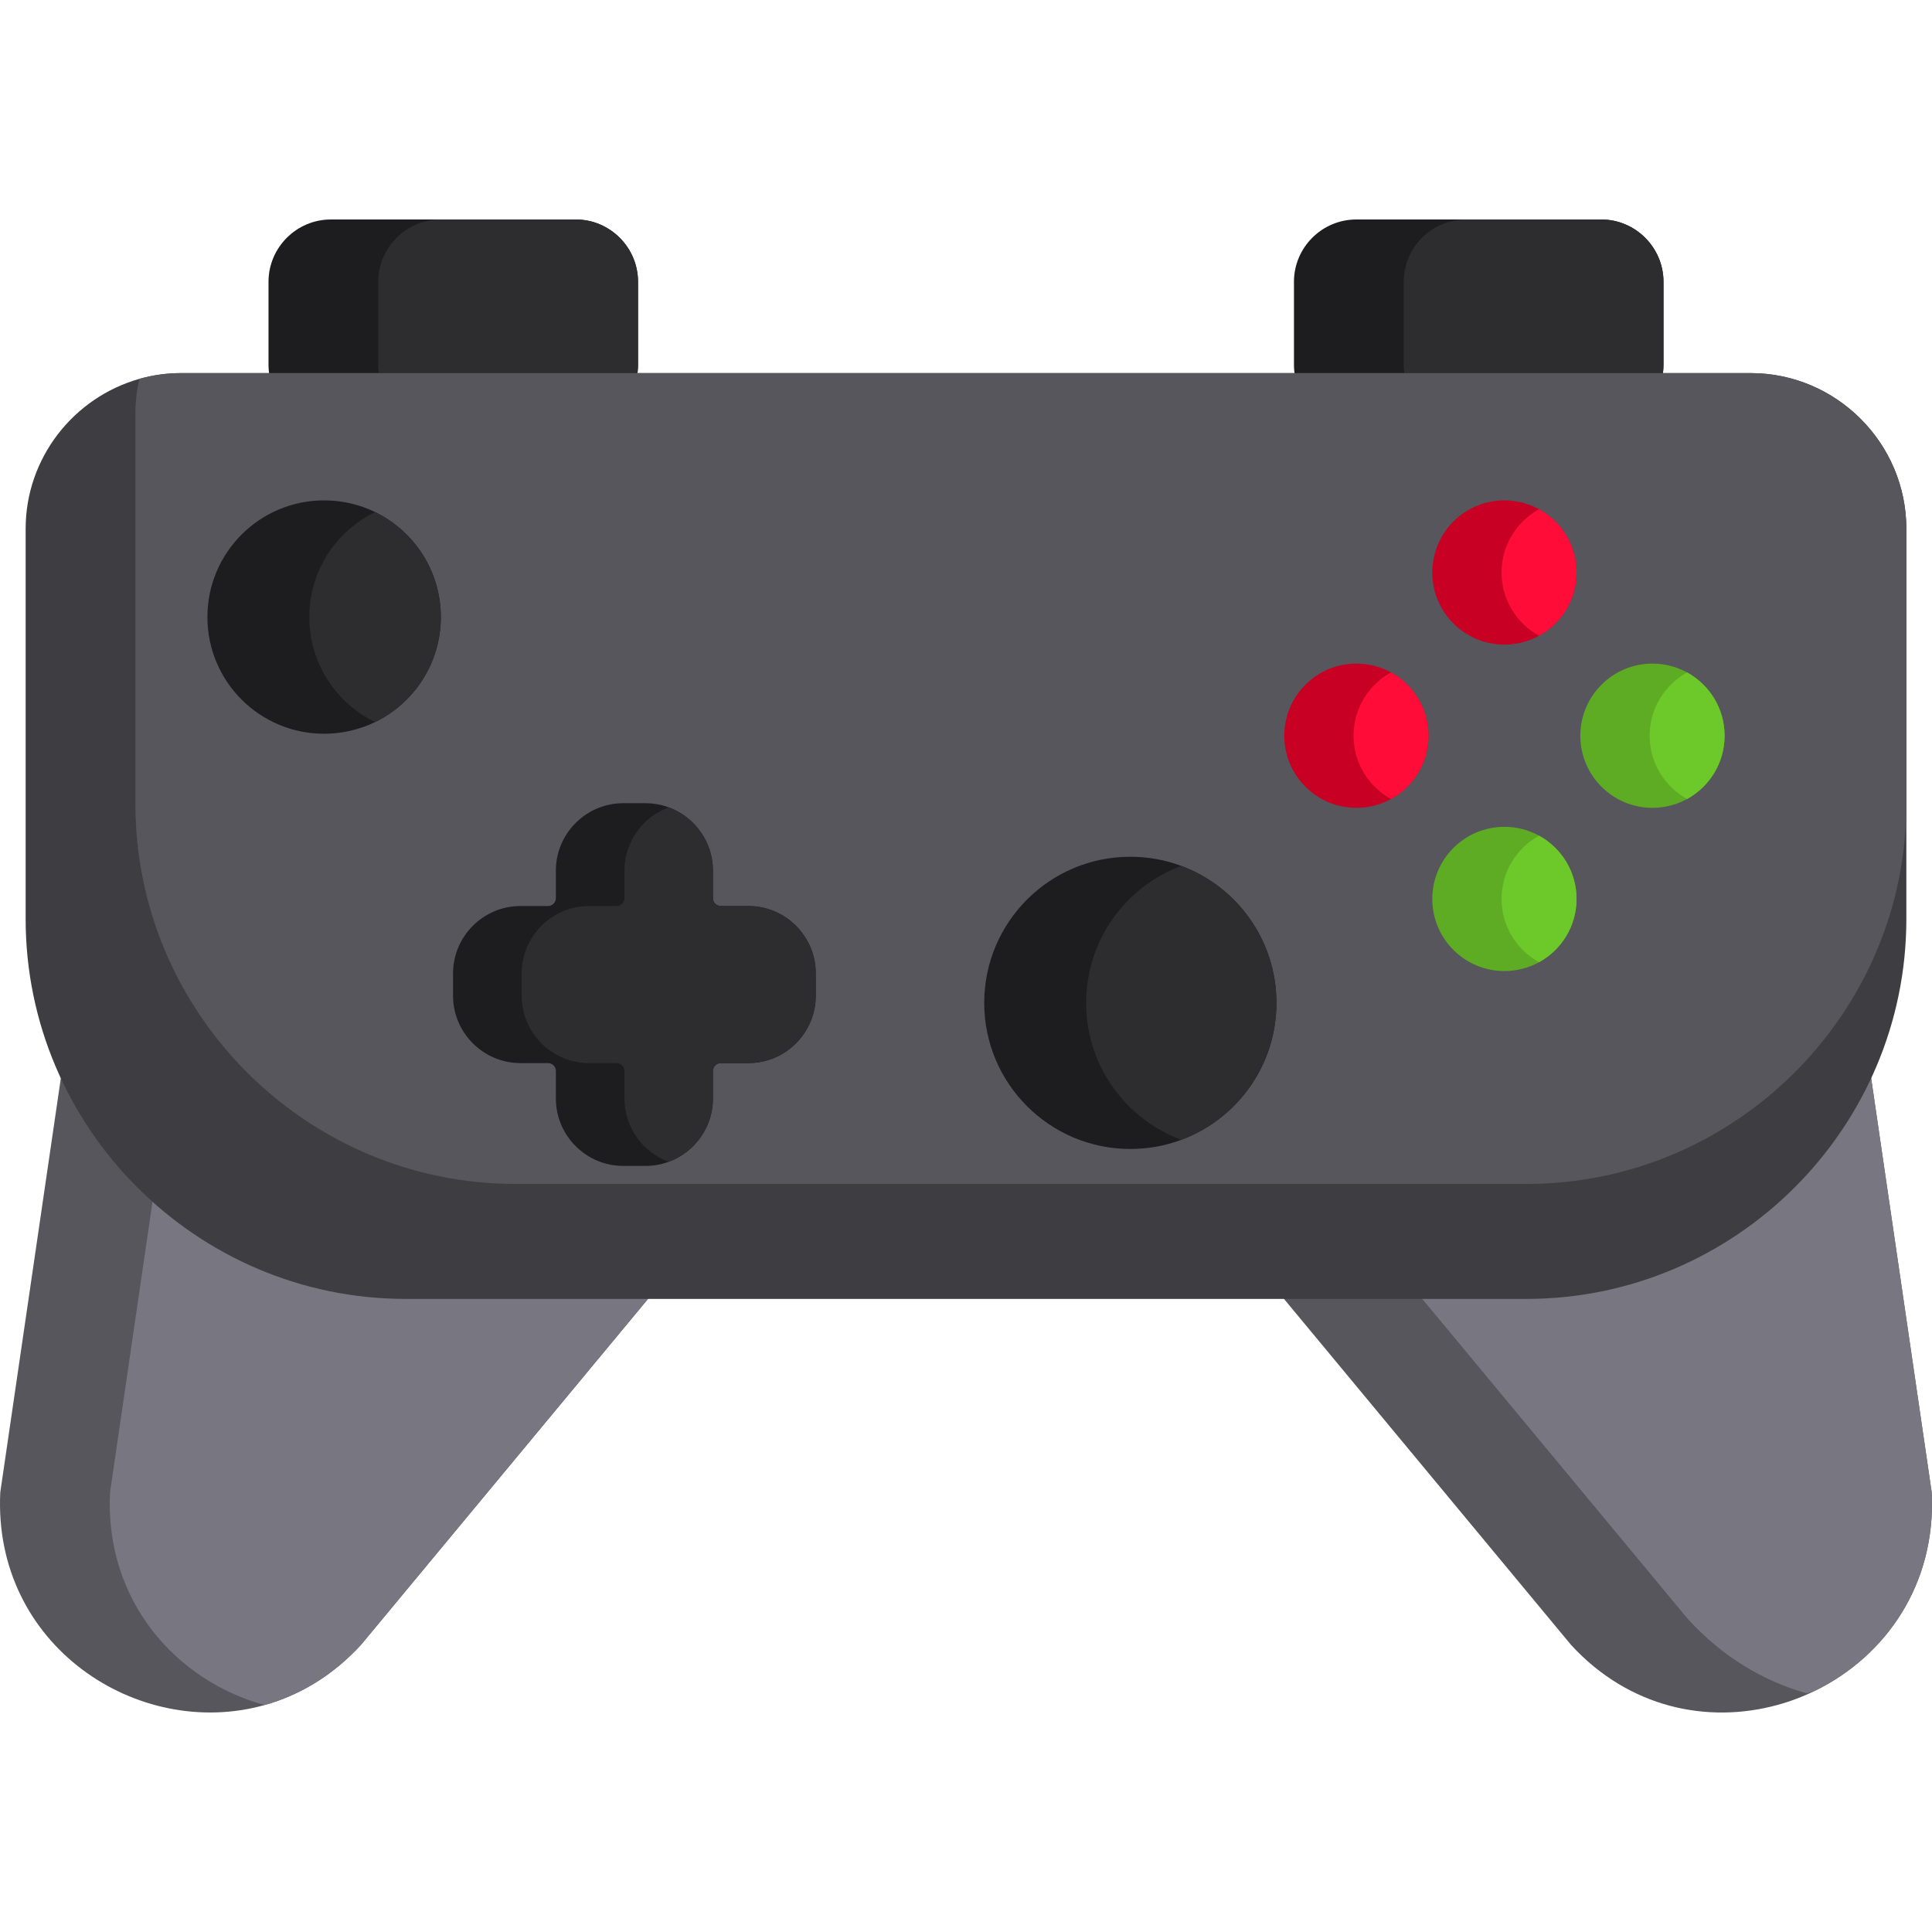 <?xml version="1.0" encoding="iso-8859-1"?>
<!-- Generator: Adobe Illustrator 19.0.0, SVG Export Plug-In . SVG Version: 6.00 Build 0)  -->
<svg version="1.1" id="Capa_1" xmlns="http://www.w3.org/2000/svg" xmlns:xlink="http://www.w3.org/1999/xlink" x="0px" y="0px"
	 viewBox="0 0 512 512" style="enable-background:new 0 0 512 512;" xml:space="preserve">
<g>
	<path style="fill:#57565C;" d="M175.203,340.037l-79.55,95.879c-7.51,8.175-16.33,13.359-25.523,15.935
		c-33.553,9.432-72.06-15.779-70.055-56.375l27.652-189.099l25.679,23.279L175.203,340.037z"/>
	<path style="fill:#57565C;" d="M480.968,448.081c-3.21,1.569-6.565,2.836-10.014,3.771c-18.334,5.007-39.214,0.831-54.609-15.935
		l-79.55-95.879l20.921-18.958l126.555-114.702l3.407,23.279l24.245,165.82C513.149,420.117,499.437,439.085,480.968,448.081z"/>
</g>
<g>
	<path style="fill:#787680;" d="M175.203,340.037l-79.55,95.879c-7.51,8.175-16.33,13.359-25.523,15.935
		c-23.258-6.337-42.403-27.445-40.969-56.375l24.245-165.82L175.203,340.037z"/>
	<path style="fill:#787680;" d="M480.968,448.081c-0.727,0.239-1.475,0.457-2.213,0.654c-11.302-3.168-22.147-9.536-31.371-19.581
		L357.717,321.08l126.555-114.702l3.407,23.279l24.245,165.82C513.149,420.117,499.437,439.085,480.968,448.081z"/>
</g>
<g>
	<path style="fill:#1D1D1F;" d="M169.085,74.671v22.001c0,9.079-7.427,16.506-16.506,16.506H87.665
		c-9.079,0-16.506-7.427-16.506-16.506V74.671c0-9.079,7.427-16.506,16.506-16.506h64.913
		C161.657,58.165,169.085,65.592,169.085,74.671z"/>
	<path style="fill:#1D1D1F;" d="M440.84,74.671v22.001c0,9.079-7.427,16.506-16.506,16.506H359.42
		c-9.079,0-16.506-7.427-16.506-16.506V74.671c0-9.079,7.427-16.506,16.506-16.506h64.913
		C433.412,58.165,440.84,65.592,440.84,74.671z"/>
</g>
<path style="fill:#3E3D42;" d="M505.203,140.135v103.421c0,55.367-45.301,100.668-100.668,100.668h-297.07
	c-55.367,0-100.668-45.301-100.668-100.668V140.135c0-18.843,12.798-34.841,30.135-39.733c3.542-0.997,7.271-1.527,11.125-1.527
	h415.886C486.64,98.874,505.203,117.437,505.203,140.135z"/>
<g>
	<path style="fill:#2D2D30;" d="M169.085,74.671v22.001c0,9.079-7.427,16.506-16.506,16.506h-35.828
		c-9.079,0-16.506-7.427-16.506-16.506V74.671c0-9.079,7.427-16.506,16.506-16.506h35.828
		C161.657,58.165,169.085,65.592,169.085,74.671z"/>
	<path style="fill:#2D2D30;" d="M440.84,74.671v22.001c0,9.079-7.427,16.506-16.506,16.506h-35.827
		c-9.079,0-16.506-7.427-16.506-16.506V74.671c0-9.079,7.427-16.506,16.506-16.506h35.827
		C433.412,58.165,440.84,65.592,440.84,74.671z"/>
</g>
<path style="fill:#57565C;" d="M505.203,140.135v72.954c0,55.367-45.301,100.668-100.668,100.668H136.55
	c-55.367,0-100.668-45.301-100.668-100.668V109.667c0-3.189,0.364-6.285,1.049-9.266c3.542-0.997,7.271-1.527,11.125-1.527h415.886
	C486.64,98.874,505.203,117.437,505.203,140.135z"/>
<path style="fill:#1D1D1F;" d="M216.183,257.943v5.952c0,9.806-8.019,17.836-17.836,17.836h-7.313c-1.163,0-2.098,0.935-2.098,2.098
	v7.313c0,7.666-4.903,14.242-11.717,16.745c0,0,0,0.01-0.01,0c-1.911,0.706-3.968,1.091-6.108,1.091h-5.952
	c-9.806,0-17.836-8.019-17.836-17.836v-7.313c0-1.163-0.935-2.098-2.098-2.098H137.9c-9.806,0-17.836-8.03-17.836-17.836v-5.952
	c0-9.806,8.03-17.836,17.836-17.836h7.313c1.163,0,2.098-0.935,2.098-2.098v-7.313c0-9.806,8.03-17.836,17.836-17.836h5.952
	c2.14,0,4.197,0.384,6.108,1.091c0.01,0,0.01,0,0.01,0c6.814,2.503,11.717,9.079,11.717,16.745v7.313
	c0,1.163,0.935,2.098,2.098,2.098h7.313C208.163,240.107,216.183,248.137,216.183,257.943z"/>
<path style="fill:#2D2D30;" d="M216.183,257.943v5.952c0,9.806-8.019,17.836-17.836,17.836h-7.313c-1.163,0-2.098,0.935-2.098,2.098
	v7.313c0,7.666-4.903,14.242-11.717,16.745c0,0,0,0.01-0.01,0c-6.814-2.503-11.717-9.079-11.717-16.745v-7.313
	c0-1.163-0.935-2.098-2.098-2.098h-7.313c-9.806,0-17.836-8.03-17.836-17.836v-5.952c0-9.806,8.03-17.836,17.836-17.836h7.313
	c1.163,0,2.098-0.935,2.098-2.098v-7.313c0-7.666,4.903-14.242,11.717-16.745c0.01,0,0.01,0,0.01,0
	c6.814,2.503,11.717,9.079,11.717,16.745v7.313c0,1.163,0.935,2.098,2.098,2.098h7.313
	C208.163,240.107,216.183,248.137,216.183,257.943z"/>
<path style="fill:#C70024;" d="M417.8,151.717c0,7.23-4.01,13.515-9.931,16.766c-2.722,1.496-5.859,2.348-9.183,2.348
	c-10.554,0-19.114-8.56-19.114-19.114c0-10.564,8.56-19.114,19.114-19.114c3.324,0,6.461,0.852,9.183,2.348
	C413.79,138.192,417.8,144.487,417.8,151.717z"/>
<g>
	<path style="fill:#5EAC24;" d="M457.034,194.972c0,7.23-4.01,13.515-9.931,16.766c-2.722,1.496-5.859,2.348-9.183,2.348
		c-10.554,0-19.114-8.56-19.114-19.114c0-10.554,8.56-19.114,19.114-19.114c3.324,0,6.461,0.852,9.183,2.348
		C453.025,181.457,457.034,187.742,457.034,194.972z"/>
	<path style="fill:#5EAC24;" d="M417.8,238.227c0,7.23-4.01,13.515-9.931,16.766c-2.722,1.496-5.859,2.348-9.183,2.348
		c-10.554,0-19.114-8.56-19.114-19.114s8.56-19.114,19.114-19.114c3.324,0,6.461,0.852,9.183,2.348
		C413.79,224.712,417.8,230.997,417.8,238.227z"/>
</g>
<path style="fill:#C70024;" d="M378.575,194.972c0,7.23-4.02,13.525-9.941,16.776c-2.722,1.485-5.848,2.337-9.172,2.337
	c-10.564,0-19.114-8.56-19.114-19.114c0-10.554,8.549-19.114,19.114-19.114c3.324,0,6.451,0.852,9.172,2.337
	C374.555,181.447,378.575,187.742,378.575,194.972z"/>
<path style="fill:#FF0C38;" d="M417.8,151.717c0,7.23-4.01,13.515-9.931,16.766c-5.921-3.241-9.941-9.536-9.941-16.766
	c0-7.24,4.02-13.525,9.941-16.766C413.79,138.192,417.8,144.487,417.8,151.717z"/>
<g>
	<path style="fill:#6DC82A;" d="M457.034,194.972c0,7.23-4.01,13.515-9.931,16.766c-5.921-3.241-9.941-9.536-9.941-16.766
		c0-7.23,4.02-13.525,9.941-16.766C453.025,181.457,457.034,187.742,457.034,194.972z"/>
	<path style="fill:#6DC82A;" d="M417.8,238.227c0,7.23-4.01,13.515-9.931,16.766c-5.921-3.241-9.941-9.536-9.941-16.766
		c0-7.23,4.02-13.525,9.941-16.766C413.79,224.712,417.8,230.997,417.8,238.227z"/>
</g>
<path style="fill:#FF0C38;" d="M378.575,194.972c0,7.23-4.02,13.525-9.941,16.776c-5.921-3.251-9.941-9.546-9.941-16.776
	c0-7.23,4.02-13.525,9.941-16.776C374.555,181.447,378.575,187.742,378.575,194.972z"/>
<g>
	<path style="fill:#1D1D1F;" d="M116.824,163.528c0,12.237-7.105,22.812-17.42,27.829c-4.082,1.984-8.674,3.096-13.515,3.096
		c-17.078,0-30.924-13.847-30.924-30.924s13.847-30.924,30.924-30.924c4.841,0,9.432,1.111,13.515,3.096
		C109.718,140.716,116.824,151.291,116.824,163.528z"/>
	<path style="fill:#1D1D1F;" d="M338.271,265.775c0,16.631-10.492,30.821-25.222,36.295c-4.197,1.569-8.757,2.42-13.504,2.42
		c-21.378,0-38.715-17.337-38.715-38.715c0-21.388,17.337-38.726,38.715-38.726c4.747,0,9.307,0.852,13.504,2.42
		C327.779,234.944,338.271,249.134,338.271,265.775z"/>
</g>
<g>
	<path style="fill:#2D2D30;" d="M116.824,163.528c0,12.237-7.105,22.812-17.42,27.829c-10.315-5.007-17.431-15.592-17.431-27.829
		c0-12.237,7.116-22.822,17.431-27.829C109.718,140.716,116.824,151.291,116.824,163.528z"/>
	<path style="fill:#2D2D30;" d="M338.271,265.775c0,16.631-10.492,30.821-25.222,36.295c-14.72-5.485-25.211-19.664-25.211-36.295
		s10.492-30.821,25.211-36.305C327.779,234.944,338.271,249.134,338.271,265.775z"/>
</g>
<g>
</g>
<g>
</g>
<g>
</g>
<g>
</g>
<g>
</g>
<g>
</g>
<g>
</g>
<g>
</g>
<g>
</g>
<g>
</g>
<g>
</g>
<g>
</g>
<g>
</g>
<g>
</g>
<g>
</g>
</svg>
